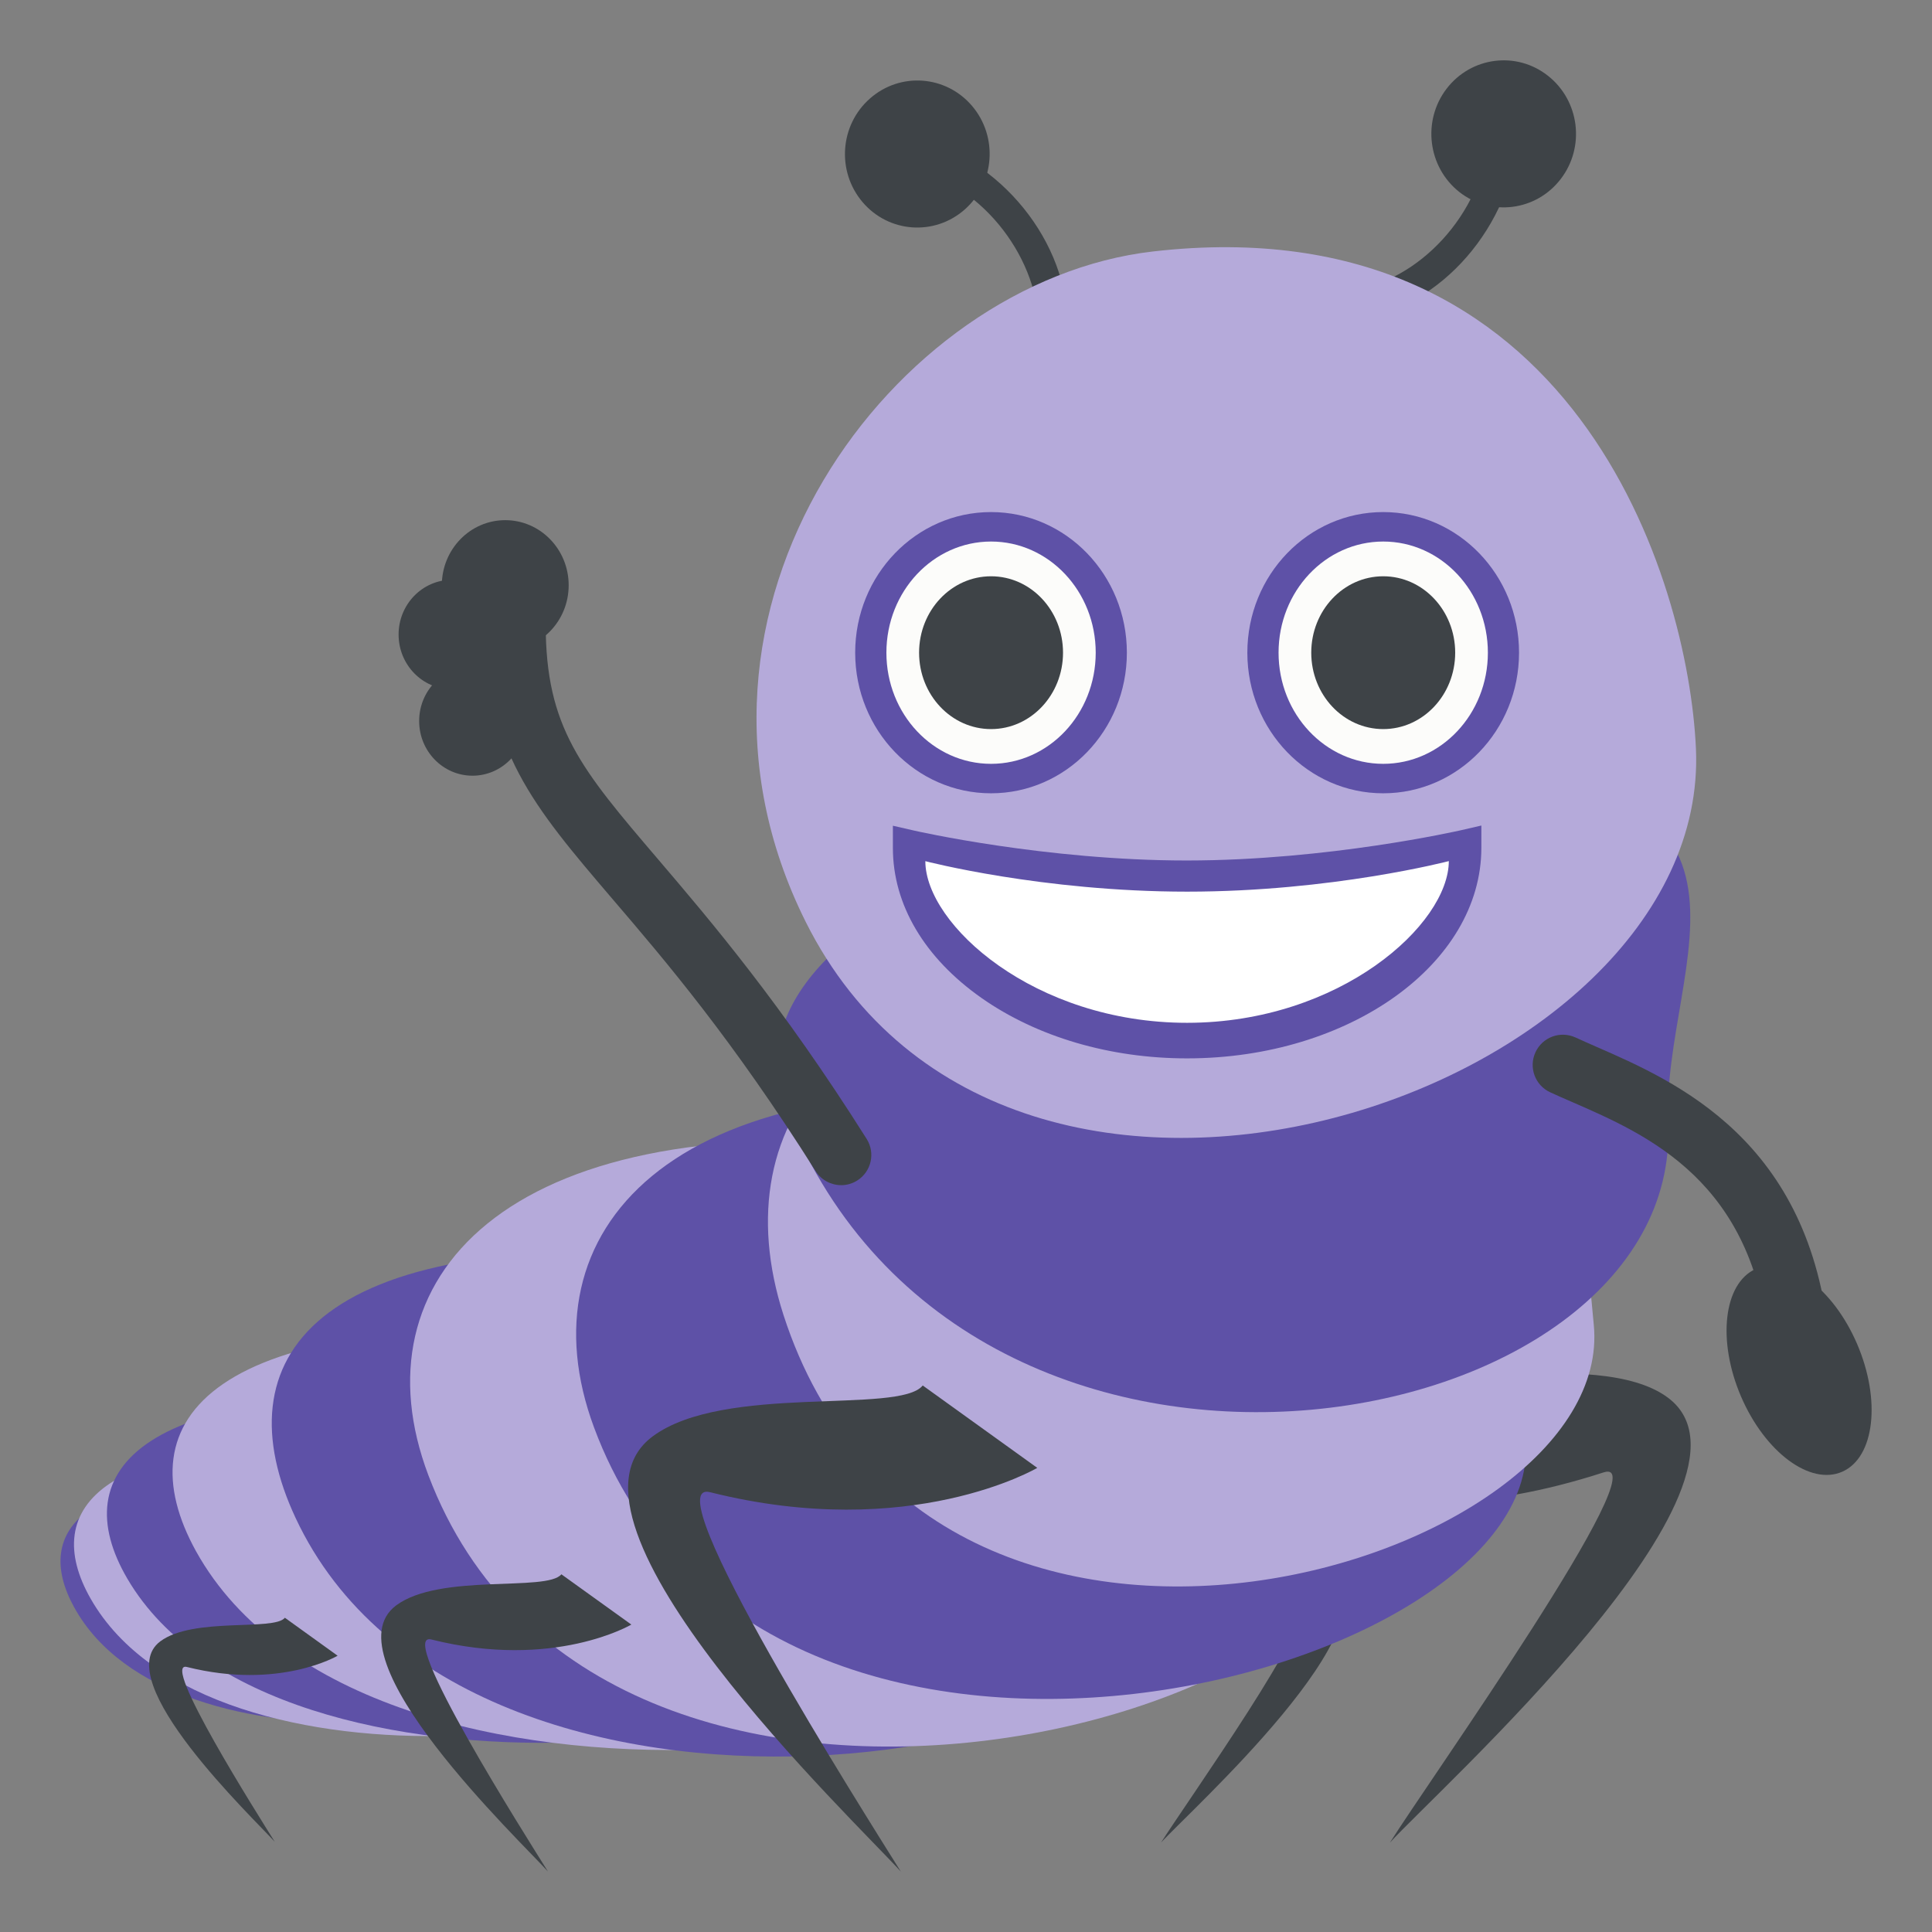 <svg xmlns="http://www.w3.org/2000/svg" viewBox="0 0 64 64" enable-background="new 0 0 64 64"><rect x="0" y="0" width="64" height="64" fill="#808080" stroke="none"/><g fill="#3e4347"><path d="m35.907 52.986c0 0 1.867 2.178 6.881.555 1.165-.377-3.591 6.32-4.329 7.5.929-1.029 7.927-7.299 5.633-9.01-1.444-1.08-5.405.035-5.881-.557l-2.304 1.514"/><path d="m41.867 47.867c0 0 3.054 3.561 11.254.908 1.906-.615-5.873 10.336-7.079 12.266 1.519-1.684 12.964-11.936 9.212-14.74-2.362-1.764-8.84.059-9.619-.908l-3.768 2.474"/><path d="m35.35 11.11l-.962-.07c.146-2.053-1.479-4.738-4.132-5.463l.248-.957c2.871.787 5.04 3.699 4.846 6.49"/><path d="m44.979 10.564l-.118-.98c2.01-.256 4.284-2.4 4.468-5.184l.962.068c-.2 3.01-2.582 5.747-5.312 6.096"/><path d="m32.2 3.508c.866 1.018.756 2.555-.247 3.436-1 .879-2.514.77-3.379-.248-.866-1.018-.756-2.555.246-3.434 1-.881 2.512-.772 3.38.246"/><path d="m51.701 5.93c-.813 1.061-2.315 1.252-3.362.428-1.044-.829-1.23-2.358-.419-3.419.814-1.061 2.318-1.254 3.362-.426 1.045.827 1.234 2.356.419 3.417"/></g><path fill="#5e51a7" d="m19.1 54.12c.518 3.113-13.402 5.03-16.647-.883-1.385-2.523.241-4.68 7.598-4.217 9.586.6 8.343.852 9.05 5.1"/><path fill="#b5aada" d="m23.535 54.01c.641 3.686-16.529 5.961-20.531-1.049-1.706-2.988.298-5.545 9.371-4.996 11.824.713 10.289 1.012 11.16 6.05"/><path fill="#5e51a7" d="m29.411 53.55c.785 4.406-20.278 7.125-25.19-1.25-2.095-3.574.365-6.627 11.496-5.973 14.508.85 12.625 1.207 13.693 7.223"/><path fill="#b5aada" d="m35.33 52.9c.898 5.344-23.21 8.637-28.838-1.516-2.396-4.334.418-8.03 13.162-7.244 16.608 1.034 14.454 1.467 15.676 8.76"/><path fill="#5e51a7" d="m39.02 52.1c.911 6.416-23.53 10.367-29.23-1.82-2.43-5.201.422-9.643 13.338-8.693 16.836 1.239 14.65 1.759 15.89 10.513"/><path fill="#b5aada" d="m45.59 49.19c.915 7.969-25.681 14.813-31.403-.33-2.439-6.461 2.501-12.1 15.473-10.922 16.903 1.537 14.684.375 15.93 11.252"/><path fill="#5e51a7" d="m50.53 47.613c.896 7.967-25.23 14.813-30.853-.33-2.398-6.461 2.455-12.1 15.199-10.922 16.61 1.537 14.429.377 15.654 11.252"/><path fill="#b5aada" d="m52.796 43.887c.781 7.967-21.951 14.813-26.843-.33-2.084-6.461 2.138-12.1 13.226-10.924 14.449 1.539 12.551.377 13.617 11.254"/><path fill="#5e51a7" d="m55.26 37.24c.462 10.549-23.07 14.869-29.19-.381-2.886-7.197 13.974-11.507 20.527-11.507 13.477 0 8.421 6.445 8.661 11.888"/><path fill="#b5aada" d="m56.18 24.799c.512 11.404-22.705 19.313-29.488 5.742-5.188-10.379 2.911-21.22 11.496-22.21 13.998-1.615 17.743 10.918 17.992 16.467"/><ellipse fill="#5e51a7" cx="45.82" cy="21.621" rx="4.5" ry="4.658"/><ellipse fill="#fcfcfa" cx="45.821" cy="21.621" rx="3.467" ry="3.682"/><ellipse fill="#3e4347" cx="45.821" cy="21.621" rx="2.384" ry="2.531"/><ellipse fill="#5e51a7" cx="32.829" cy="21.621" rx="4.5" ry="4.658"/><ellipse fill="#fcfcfa" cx="32.83" cy="21.621" rx="3.467" ry="3.682"/><g fill="#3e4347"><ellipse cx="32.83" cy="21.621" rx="2.384" ry="2.531"/><path d="m59.6 45.539c-.512 0-.948-.391-.995-.91-.496-5.49-3.991-7.02-6.544-8.131-.252-.109-.489-.213-.708-.314-.501-.23-.721-.824-.489-1.326s.823-.721 1.327-.49c.207.096.432.193.67.299 2.668 1.164 7.134 3.111 7.736 9.783.05.551-.356 1.037-.906 1.086-.031.003-.061.003-.091.003"/><path d="m27.864 39.26c-.332 0-.656-.166-.847-.467-2.75-4.359-4.959-6.947-6.734-9.02-2.623-3.072-4.206-4.926-4.206-9.09 0-.553.447-1 1-1s1 .447 1 1c0 3.422 1.168 4.789 3.727 7.787 1.722 2.02 4.079 4.777 6.905 9.258.295.467.155 1.084-.313 1.379-.165.103-.349.154-.532.154"/><ellipse cx="14.97" cy="21.02" rx="1.766" ry="1.813"/><ellipse cx="15.652" cy="23.885" rx="1.767" ry="1.811"/><ellipse cx="16.737" cy="19.387" rx="2.101" ry="2.156"/><path d="m61.52 44.523c.795 1.854.58 3.746-.483 4.225-1.061.479-2.566-.635-3.363-2.486-.795-1.854-.579-3.746.482-4.225 1.062-.48 2.568.633 3.364 2.486"/><path d="m18.597 52.15c-.477.59-4.03-.047-5.476 1.033-2.294 1.715 4.103 7.783 5.03 8.813-.738-1.18-5.05-7.982-3.862-7.686 4.065 1.02 6.625-.494 6.625-.494l-2.318-1.666"/><path d="m30.567 45.896c-.778.967-6.591-.072-8.953 1.691-3.752 2.804 6.708 12.729 8.228 14.413-1.207-1.93-8.259-13.06-6.316-12.568 6.648 1.666 10.835-.807 10.835-.807l-3.794-2.729"/><path d="m9.437 53.59c-.358.447-3.037-.031-4.126.781-1.729 1.291 3.091 5.865 3.791 6.641-.556-.889-3.806-6.02-2.91-5.791 3.063.768 4.992-.373 4.992-.373l-1.747-1.258"/></g><path fill="#5e51a7" d="m39.32 35.06c-2.55 0-4.966-.711-6.805-2-1.893-1.33-2.937-3.094-2.937-4.971v-.736l.698.16c.042.01 4.356.992 9.04.992 4.691-.002 9.01-.988 9.06-.998l.696-.16v.736c0 3.846-4.371 6.975-9.742 6.977h-.004"/><path fill="#fff" d="m47.994 28.521c0 2.1-3.604 5.357-8.668 5.361-5.066 0-8.67-3.256-8.673-5.355 0 0 3.865 1.01 8.673 1.01 4.803 0 8.668-1.012 8.668-1.012"/></svg>
